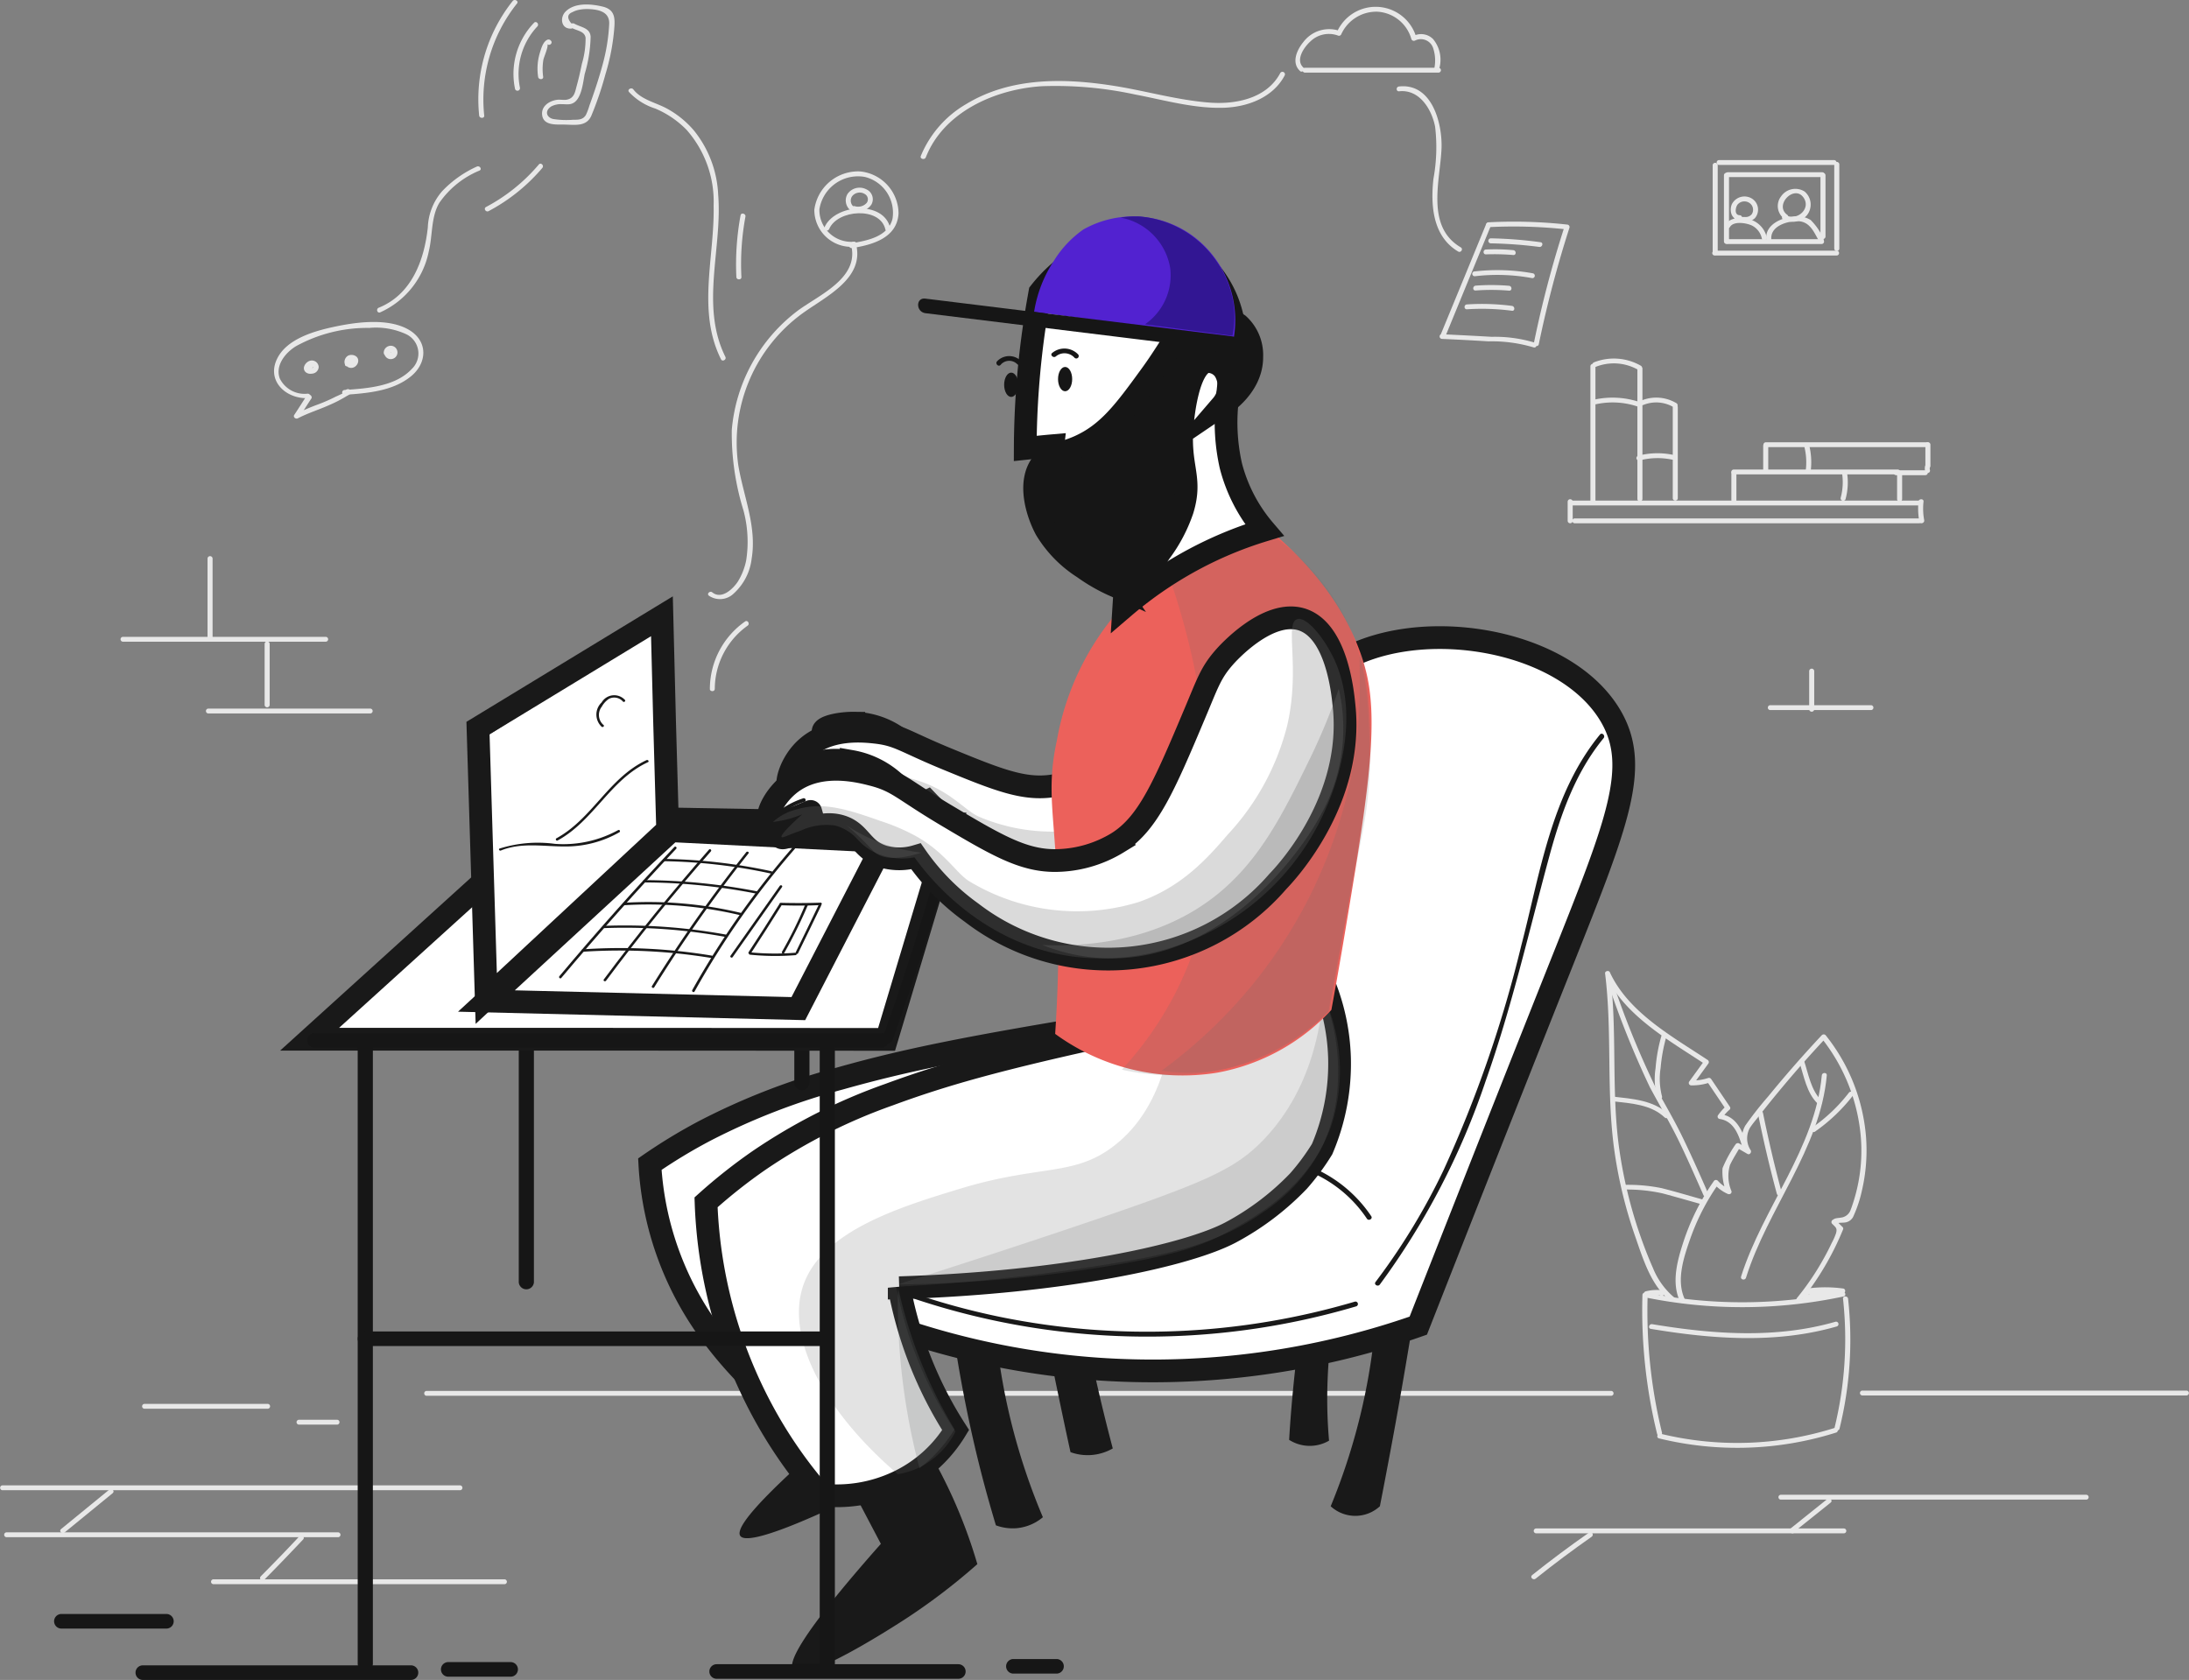 <svg xmlns="http://www.w3.org/2000/svg" width="192.526" height="147.776" viewBox="0 0 192.526 147.776">
  <rect x="0" y="0" width="192.526" height="147.776" fill="#808080" stroke="none"/>
  <g id="workingMan" transform="translate(-36.139 -16.669)">
    <path id="Path_7" data-name="Path 7" d="M73.648,139.45H177.854a.214.214,0,0,0,0-.427H73.648A.214.214,0,0,0,73.648,139.45Z" fill="#e8e8e8"/>
    <path id="Path_8" data-name="Path 8" d="M180.594,130.587a45.883,45.883,0,0,0,1.289,12.212c.059.271.489.157.429-.114a45,45,0,0,1-1.259-12.1C181.039,130.316,180.594,130.316,180.594,130.587Z" fill="#e8e8e8"/>
    <path id="Path_9" data-name="Path 9" d="M198.236,130.915a32.773,32.773,0,0,1-.741,11.328.223.223,0,0,0,.43.114,32.7,32.7,0,0,0,.755-11.442C198.65,130.644,198.206,130.644,198.236,130.915Z" fill="#e8e8e8"/>
    <path id="Path_10" data-name="Path 10" d="M182.06,143.2a28.893,28.893,0,0,0,15.568-.513c.267-.085.148-.5-.118-.413a28.455,28.455,0,0,1-15.331.513C181.9,142.728,181.779,143.141,182.06,143.2Z" fill="#e8e8e8"/>
    <path id="Path_11" data-name="Path 11" d="M180.8,130.787a42.743,42.743,0,0,0,17.479-.072c.281-.057.163-.47-.118-.413a42.346,42.346,0,0,1-17.242.071C180.638,130.316,180.52,130.73,180.8,130.787Z" fill="#e8e8e8"/>
    <path id="Path_12" data-name="Path 12" d="M184.312,130.943c-.77-1.667-.074-3.7.5-5.344a19.759,19.759,0,0,1,2.473-4.788l-.355.043a3.561,3.561,0,0,0,1.17.841c.178.071.37-.043.326-.242a3.4,3.4,0,0,1-.133-2.3c.252-.541.607-1.083.9-1.6a2.451,2.451,0,0,1-.311.072c.311.185.622.356.933.541.208.128.386-.114.311-.3a1.884,1.884,0,0,1-.088-1.967c.251-.4.577-.755.859-1.125.622-.8,1.274-1.6,1.925-2.38q1.868-2.244,3.866-4.375l-.355-.043a16.152,16.152,0,0,1,3.422,8.251,14.732,14.732,0,0,1-.149,4.346,15.111,15.111,0,0,1-.562,2.138c-.045.142-.1.285-.149.413a1.023,1.023,0,0,1-.859.656c-.3.057-.459.014-.711.2a.219.219,0,0,0-.044.342c.326.328.459.385.341.827a5.5,5.5,0,0,1-.386.869c-.266.57-.562,1.126-.873,1.667a23.319,23.319,0,0,1-2.178,3.164c-.178.213.133.513.311.3a25.171,25.171,0,0,0,3.748-6.341.2.2,0,0,0-.06-.214c-.192-.185-.385-.385-.592-.57-.015.114-.03.228-.044.342.34-.228.725-.071,1.081-.214a.943.943,0,0,0,.548-.556,11.138,11.138,0,0,0,.711-2.151,15.7,15.7,0,0,0,.37-4.774,16.388,16.388,0,0,0-3.525-8.906.237.237,0,0,0-.356-.043q-2.466,2.629-4.74,5.415a30.609,30.609,0,0,0-2,2.551,2.31,2.31,0,0,0,.089,2.408l.311-.3c-.311-.186-.623-.357-.934-.542a.24.24,0,0,0-.311.071,10.946,10.946,0,0,0-1.155,2.109,4.752,4.752,0,0,0,.341,2.109c.1-.085.222-.156.326-.242a3.02,3.02,0,0,1-1.082-.769.228.228,0,0,0-.355.042,20.394,20.394,0,0,0-2.681,5.373c-.534,1.653-1.052,3.534-.3,5.187A.231.231,0,0,0,184.312,130.943Z" fill="#e8e8e8"/>
    <path id="Path_13" data-name="Path 13" d="M196.369,111.264c-.592,6.455-5.184,11.628-7.1,17.7-.089.271.341.371.43.114,1.911-6.113,6.517-11.3,7.11-17.812C196.843,110.979,196.384,110.993,196.369,111.264Z" fill="#e8e8e8"/>
    <path id="Path_14" data-name="Path 14" d="M190.771,114.7c.474,2.352,1.022,4.674,1.644,6.983a.222.222,0,0,0,.429-.114c-.622-2.309-1.17-4.646-1.644-6.983C191.156,114.314,190.726,114.428,190.771,114.7Z" fill="#e8e8e8"/>
    <path id="Path_15" data-name="Path 15" d="M195.777,116.209A15.3,15.3,0,0,0,199.139,113c.178-.213-.207-.427-.385-.213a14.5,14.5,0,0,1-3.2,3.049C195.332,116.009,195.555,116.38,195.777,116.209Z" fill="#e8e8e8"/>
    <path id="Path_16" data-name="Path 16" d="M194.4,110.11c.4,1.225.637,2.721,1.615,3.648.207.2.518-.114.311-.3-.9-.869-1.141-2.337-1.511-3.462C194.74,109.739,194.31,109.853,194.4,110.11Z" fill="#e8e8e8"/>
    <path id="Path_17" data-name="Path 17" d="M183.423,130.829a6.616,6.616,0,0,1-1.911-2.636c-.518-1.169-.962-2.366-1.362-3.577a40.726,40.726,0,0,1-1.63-7.125c-.666-5.044-.133-10.146-.77-15.2-.133.043-.281.072-.415.114,1.659,3.591,5.54,5.743,8.769,7.881a2.342,2.342,0,0,1-.074-.3L184.7,111.82a.216.216,0,0,0,.193.327,4.876,4.876,0,0,0,1.629-.256c-.089-.029-.163-.071-.252-.1l1.644,2.437a1.5,1.5,0,0,0,.03-.257,5.459,5.459,0,0,0-.711.813.214.214,0,0,0,.133.313c1.215.171,1.645,1.283,1.956,2.28.089.257.518.157.429-.114-.37-1.126-.9-2.394-2.266-2.579.044.1.089.214.133.313a3.726,3.726,0,0,1,.637-.712.192.192,0,0,0,.03-.257l-1.644-2.436a.234.234,0,0,0-.252-.1,4.579,4.579,0,0,1-1.511.228c.059.114.133.214.192.328l1.334-1.839a.223.223,0,0,0-.074-.3c-3.17-2.1-6.977-4.189-8.607-7.723-.088-.186-.444-.1-.414.114.651,5.244.074,10.545.844,15.774a39.886,39.886,0,0,0,1.822,7.41c.681,1.953,1.392,4.332,3.125,5.658C183.334,131.3,183.645,131,183.423,130.829Z" fill="#e8e8e8"/>
    <path id="Path_18" data-name="Path 18" d="M177.424,102.714a80.159,80.159,0,0,0,3.822,9.59c.8,1.5,1.673,2.964,2.429,4.489.815,1.653,1.54,3.334,2.281,5,.1.256.489.028.385-.214-.7-1.6-1.407-3.192-2.163-4.76-.74-1.539-1.6-3.006-2.429-4.5a77.988,77.988,0,0,1-3.91-9.7C177.75,102.343,177.32,102.457,177.424,102.714Z" fill="#e8e8e8"/>
    <path id="Path_19" data-name="Path 19" d="M177.987,113.544c1.6.185,3.348.271,4.563,1.425.207.2.518-.114.311-.3-1.3-1.226-3.155-1.34-4.874-1.539C177.706,113.088,177.706,113.515,177.987,113.544Z" fill="#e8e8e8"/>
    <path id="Path_20" data-name="Path 20" d="M182.268,107.773a14.193,14.193,0,0,0-.518,2.85,6.362,6.362,0,0,0,.133,2.593c.089.257.518.143.429-.114a6.146,6.146,0,0,1-.118-2.494,14.433,14.433,0,0,1,.5-2.736C182.772,107.616,182.342,107.5,182.268,107.773Z" fill="#e8e8e8"/>
    <path id="Path_21" data-name="Path 21" d="M178.995,121.31a14.318,14.318,0,0,1,3.392.342c1.111.3,2.207.613,3.318.927a.215.215,0,1,0,.118-.414c-1.185-.327-2.355-.684-3.555-.983a14.756,14.756,0,0,0-3.273-.285C178.713,120.868,178.713,121.3,178.995,121.31Z" fill="#e8e8e8"/>
    <path id="Path_22" data-name="Path 22" d="M195.2,130.43a11.48,11.48,0,0,1,2.963,0c-.044-.1-.089-.214-.133-.313-.089.128-.978.142-1.156.156-.4.057-.814.114-1.214.2a2.065,2.065,0,0,0-.474.1c.029-.072.622-.057.711-.057.429,0,.859.042,1.288.071v-.428a3.417,3.417,0,0,0-1.066.129.21.21,0,0,0,.059.413,6.568,6.568,0,0,0,1.659-.257.215.215,0,1,0-.118-.413,6.219,6.219,0,0,1-1.541.242c.015.143.045.285.059.414a3.5,3.5,0,0,1,.948-.114.214.214,0,0,0,0-.428c-.651-.028-1.6-.256-2.192.1-.237.142-.578.513-.267.741.134.1.282.043.445.028.444-.085.874-.185,1.318-.256.519-.086,1.555.043,1.911-.428a.214.214,0,0,0-.133-.313,11.684,11.684,0,0,0-3.081-.014C194.918,130.031,194.918,130.459,195.2,130.43Z" fill="#e8e8e8"/>
    <path id="Path_23" data-name="Path 23" d="M180.994,130.7a3.158,3.158,0,0,1,.622-.114,2.088,2.088,0,0,1,.3,0,1.687,1.687,0,0,1,.267,0c-.015-.071-.044-.143-.059-.214a.052.052,0,0,1-.015.029c.089-.043.178-.1.267-.143h-.03l.148.143c0-.015,0-.029-.015-.029a.222.222,0,0,0-.429.114c0,.014,0,.029.014.029a.209.209,0,0,0,.149.142h.029a.22.22,0,0,0,.267-.142.048.048,0,0,1,.015-.029.2.2,0,0,0-.06-.214c-.163-.156-.518-.128-.725-.128a3.72,3.72,0,0,0-.889.128A.228.228,0,0,0,180.994,130.7Z" fill="#e8e8e8"/>
    <path id="Path_24" data-name="Path 24" d="M181.335,133.565c5.406.9,11.02,1.325,16.353-.214a.215.215,0,0,0-.119-.413c-5.243,1.511-10.783,1.1-16.116.214C181.172,133.109,181.053,133.522,181.335,133.565Z" fill="#e8e8e8"/>
    <path id="Path_25" data-name="Path 25" d="M199.954,139.422h28.5a.214.214,0,0,0,0-.427h-28.5A.214.214,0,1,0,199.954,139.422Z" fill="#e8e8e8"/>
    <path id="Path_26" data-name="Path 26" d="M192.77,148.585h26.855a.214.214,0,0,0,0-.428H192.77A.214.214,0,0,0,192.77,148.585Z" fill="#e8e8e8"/>
    <path id="Path_27" data-name="Path 27" d="M196.843,148.542c-1.066.855-2.133,1.7-3.184,2.551-.222.171.089.47.311.3,1.066-.855,2.133-1.7,3.184-2.551C197.377,148.67,197.051,148.357,196.843,148.542Z" fill="#e8e8e8"/>
    <path id="Path_28" data-name="Path 28" d="M193.792,151.549a.214.214,0,0,0,0-.428A.214.214,0,0,0,193.792,151.549Z" fill="#e8e8e8"/>
    <path id="Path_29" data-name="Path 29" d="M198.31,151.121H171.247a.214.214,0,0,0,0,.428H198.31A.214.214,0,0,0,198.31,151.121Z" fill="#e8e8e8"/>
    <path id="Path_30" data-name="Path 30" d="M171.2,155.539c1.6-1.283,3.244-2.508,4.933-3.691.222-.157.015-.527-.222-.371q-2.578,1.8-5.022,3.748C170.67,155.411,170.981,155.71,171.2,155.539Z" fill="#e8e8e8"/>
    <path id="Path_31" data-name="Path 31" d="M36.35,147.758H76.61a.214.214,0,0,0,0-.427H36.35A.214.214,0,0,0,36.35,147.758Z" fill="#e8e8e8"/>
    <path id="Path_32" data-name="Path 32" d="M41.816,151.477c1.407-1.154,2.829-2.308,4.236-3.462.222-.186-.1-.485-.311-.3-1.407,1.155-2.829,2.309-4.236,3.463C41.283,151.349,41.608,151.663,41.816,151.477Z" fill="#e8e8e8"/>
    <path id="Path_33" data-name="Path 33" d="M36.72,151.891H65.871a.214.214,0,0,0,0-.428H36.72A.214.214,0,0,0,36.72,151.891Z" fill="#e8e8e8"/>
    <path id="Path_34" data-name="Path 34" d="M62.479,151.8c-1.111,1.2-2.251,2.366-3.407,3.534a.216.216,0,0,0,.311.3c1.155-1.169,2.281-2.337,3.407-3.534C63,151.9,62.672,151.606,62.479,151.8Z" fill="#e8e8e8"/>
    <path id="Path_35" data-name="Path 35" d="M54.9,156.023H80.521a.214.214,0,0,0,0-.427H54.9A.214.214,0,0,0,54.9,156.023Z" fill="#e8e8e8"/>
    <path id="Path_36" data-name="Path 36" d="M48.837,140.59H59.694a.214.214,0,0,0,0-.427H48.837A.214.214,0,0,0,48.837,140.59Z" fill="#e8e8e8"/>
    <path id="Path_37" data-name="Path 37" d="M62.435,141.987h3.348a.214.214,0,0,0,0-.428H62.435A.214.214,0,1,0,62.435,141.987Z" fill="#e8e8e8"/>
    <path id="Path_38" data-name="Path 38" d="M54.392,65.792v6.982a.223.223,0,0,0,.444,0V65.792A.223.223,0,0,0,54.392,65.792Z" fill="#e8e8e8"/>
    <path id="Path_39" data-name="Path 39" d="M46.941,73.117H64.8a.214.214,0,0,0,0-.427H46.941A.214.214,0,0,0,46.941,73.117Z" fill="#e8e8e8"/>
    <path id="Path_40" data-name="Path 40" d="M59.413,73.316v5.372a.223.223,0,0,0,.444,0V73.316A.222.222,0,0,0,59.413,73.316Z" fill="#e8e8e8"/>
    <path id="Path_41" data-name="Path 41" d="M54.48,79.429H68.715a.214.214,0,0,0,0-.427H54.48A.214.214,0,1,0,54.48,79.429Z" fill="#e8e8e8"/>
    <path id="Path_42" data-name="Path 42" d="M174.017,60.791v1.7a.223.223,0,0,0,.445,0v-1.7A.223.223,0,0,0,174.017,60.791Z" fill="#e8e8e8"/>
    <path id="Path_43" data-name="Path 43" d="M174.373,61.132h30.573a.214.214,0,0,0,0-.427H174.373A.214.214,0,0,0,174.373,61.132Z" fill="#e8e8e8"/>
    <path id="Path_44" data-name="Path 44" d="M174.64,62.7h30.291a.214.214,0,0,0,0-.428H174.64A.214.214,0,0,0,174.64,62.7Z" fill="#e8e8e8"/>
    <path id="Path_45" data-name="Path 45" d="M204.872,60.791a6.33,6.33,0,0,0,.074,1.753c.044.271.474.157.43-.114a5.533,5.533,0,0,1-.06-1.639C205.346,60.52,204.9,60.52,204.872,60.791Z" fill="#e8e8e8"/>
    <path id="Path_46" data-name="Path 46" d="M176.461,60.8V48.877a.223.223,0,0,0-.444,0V60.8A.222.222,0,0,0,176.461,60.8Z" fill="#e8e8e8"/>
    <path id="Path_47" data-name="Path 47" d="M176.461,48.949a4.313,4.313,0,0,1,3.763.257.216.216,0,1,0,.222-.37,4.772,4.772,0,0,0-4.1-.3C176.076,48.635,176.2,49.048,176.461,48.949Z" fill="#e8e8e8"/>
    <path id="Path_48" data-name="Path 48" d="M180.15,49.105V60.577a.223.223,0,0,0,.444,0V49.105A.223.223,0,0,0,180.15,49.105Z" fill="#e8e8e8"/>
    <path id="Path_49" data-name="Path 49" d="M180.653,52.3a3,3,0,0,1,2.7.2.216.216,0,1,0,.222-.37,3.454,3.454,0,0,0-3.036-.242C180.268,51.984,180.387,52.4,180.653,52.3Z" fill="#e8e8e8"/>
    <path id="Path_50" data-name="Path 50" d="M183.26,52.483v8.023a.223.223,0,0,0,.444,0V52.483A.223.223,0,0,0,183.26,52.483Z" fill="#e8e8e8"/>
    <path id="Path_51" data-name="Path 51" d="M176.52,52.226a6.876,6.876,0,0,1,3.718.228.215.215,0,0,0,.119-.413,7.461,7.461,0,0,0-3.955-.228C176.135,51.87,176.254,52.283,176.52,52.226Z" fill="#e8e8e8"/>
    <path id="Path_52" data-name="Path 52" d="M180.342,57.171A6.252,6.252,0,0,1,183.2,57.1c.282.057.4-.356.119-.413a6.691,6.691,0,0,0-3.1.071A.215.215,0,0,0,180.342,57.171Z" fill="#e8e8e8"/>
    <path id="Path_53" data-name="Path 53" d="M188.859,60.662V58.268a.223.223,0,0,0-.444,0v2.394A.223.223,0,0,0,188.859,60.662Z" fill="#e8e8e8"/>
    <path id="Path_54" data-name="Path 54" d="M188.637,58.4h14.428a.214.214,0,0,0,0-.427H188.637A.214.214,0,1,0,188.637,58.4Z" fill="#e8e8e8"/>
    <path id="Path_55" data-name="Path 55" d="M203.213,58.625a.214.214,0,0,0,0-.428A.214.214,0,1,0,203.213,58.625Z" fill="#e8e8e8"/>
    <path id="Path_56" data-name="Path 56" d="M202.991,58.411v2.18a.223.223,0,0,0,.444,0v-2.18A.223.223,0,0,0,202.991,58.411Z" fill="#e8e8e8"/>
    <path id="Path_57" data-name="Path 57" d="M191.659,58.111V55.86a.223.223,0,0,0-.444,0v2.251A.223.223,0,0,0,191.659,58.111Z" fill="#e8e8e8"/>
    <path id="Path_58" data-name="Path 58" d="M191.437,56h14.19a.214.214,0,0,0,0-.427h-14.19A.214.214,0,0,0,191.437,56Z" fill="#e8e8e8"/>
    <path id="Path_59" data-name="Path 59" d="M205.479,55.789V57.67a.223.223,0,0,0,.444,0V55.789A.222.222,0,0,0,205.479,55.789Z" fill="#e8e8e8"/>
    <path id="Path_60" data-name="Path 60" d="M202.9,58.468h2.577a.214.214,0,0,0,0-.428H202.9A.214.214,0,1,0,202.9,58.468Z" fill="#e8e8e8"/>
    <path id="Path_61" data-name="Path 61" d="M205.45,57.684a.889.889,0,0,0,.014.442.209.209,0,0,0,.267.142.2.2,0,0,0,.148-.257.552.552,0,0,1-.015-.214c.015-.114-.029-.242-.148-.257C205.613,57.513,205.464,57.57,205.45,57.684Z" fill="#e8e8e8"/>
    <path id="Path_62" data-name="Path 62" d="M194.814,55.889a5.619,5.619,0,0,1,.134,2.223c-.03.271.414.271.444,0a6.224,6.224,0,0,0-.148-2.337C195.17,55.518,194.74,55.632,194.814,55.889Z" fill="#e8e8e8"/>
    <path id="Path_63" data-name="Path 63" d="M198.162,58.368a5.257,5.257,0,0,1-.134,2.095.223.223,0,0,0,.43.114,5.591,5.591,0,0,0,.133-2.323C198.562,57.983,198.132,58.1,198.162,58.368Z" fill="#e8e8e8"/>
    <path id="Path_64" data-name="Path 64" d="M195.259,75.71v3.363a.223.223,0,0,0,.444,0V75.71A.222.222,0,0,0,195.259,75.71Z" fill="#e8e8e8"/>
    <path id="Path_65" data-name="Path 65" d="M191.822,79.13h8.887a.214.214,0,0,0,0-.427h-8.887A.214.214,0,0,0,191.822,79.13Z" fill="#e8e8e8"/>
    <path id="Path_66" data-name="Path 66" d="M186.771,31.193V38.9a.223.223,0,0,0,.444,0V31.193A.223.223,0,0,0,186.771,31.193Z" fill="#e8e8e8"/>
    <path id="Path_67" data-name="Path 67" d="M187.334,31.179h10.117a.214.214,0,0,0,0-.428H187.334A.214.214,0,0,0,187.334,31.179Z" fill="#e8e8e8"/>
    <path id="Path_68" data-name="Path 68" d="M197.465,31.121v7.424a.223.223,0,0,0,.445,0V31.121A.223.223,0,0,0,197.465,31.121Z" fill="#e8e8e8"/>
    <path id="Path_69" data-name="Path 69" d="M186.934,39.145h10.754a.214.214,0,0,0,0-.427H186.934A.214.214,0,0,0,186.934,39.145Z" fill="#e8e8e8"/>
    <path id="Path_70" data-name="Path 70" d="M187.763,32.077v5.843a.223.223,0,0,0,.445,0V32.077A.223.223,0,0,0,187.763,32.077Z" fill="#e8e8e8"/>
    <path id="Path_71" data-name="Path 71" d="M188.089,32.248h8.325a.214.214,0,0,0,0-.427h-8.325A.214.214,0,0,0,188.089,32.248Z" fill="#e8e8e8"/>
    <path id="Path_72" data-name="Path 72" d="M196.251,32.077v5.415a.223.223,0,0,0,.444,0V32.077A.223.223,0,0,0,196.251,32.077Z" fill="#e8e8e8"/>
    <path id="Path_73" data-name="Path 73" d="M188.089,38.133h8.28a.214.214,0,0,0,0-.427h-8.28A.214.214,0,0,0,188.089,38.133Z" fill="#e8e8e8"/>
    <path id="Path_74" data-name="Path 74" d="M193.333,35.568c-1.17-.855.578-2.636,1.392-1.568.756.969-.474,2.138-1.525,1.6-.252-.128-.474.242-.222.37a1.678,1.678,0,0,0,2.073-.356,1.5,1.5,0,0,0-.192-2.095,1.521,1.521,0,0,0-2.074.428,1.385,1.385,0,0,0,.326,1.995C193.348,36.1,193.555,35.725,193.333,35.568Z" fill="#e8e8e8"/>
    <path id="Path_75" data-name="Path 75" d="M191.926,37.677c-.06-1.126,1.377-1.553,2.281-1.553,1.111,0,1.466.955,1.925,1.767a.221.221,0,0,0,.385-.214,5.35,5.35,0,0,0-1.125-1.653,2.24,2.24,0,0,0-1.63-.285c-1.036.114-2.355.727-2.281,1.938C191.5,37.948,191.94,37.948,191.926,37.677Z" fill="#e8e8e8"/>
    <path id="Path_76" data-name="Path 76" d="M188.282,36.651c.326-.584,1.526-.356,1.97-.128a1.656,1.656,0,0,1,.844,1.126c.059.271.489.157.43-.114a2.15,2.15,0,0,0-1.481-1.568c-.652-.2-1.763-.214-2.133.456A.217.217,0,0,0,188.282,36.651Z" fill="#e8e8e8"/>
    <path id="Path_77" data-name="Path 77" d="M189.141,35.6c-.489-.014-.37-.713-.163-.955a.787.787,0,0,1,1.111-.057.716.716,0,0,1,.118.926.693.693,0,0,1-.607.242c-.089,0-.459.014-.518-.057-.163-.228-.548-.014-.385.214.177.257.548.271.844.271a1.212,1.212,0,0,0,.948-.328,1.149,1.149,0,0,0-.252-1.71,1.246,1.246,0,0,0-1.763.456c-.266.556-.074,1.4.667,1.411C189.437,36.038,189.437,35.611,189.141,35.6Z" fill="#e8e8e8"/>
    <path id="Path_78" data-name="Path 78" d="M98.488,69.07a1.734,1.734,0,0,0,2.207-.214,4.906,4.906,0,0,0,1.556-3.064c.459-2.793-.711-5.443-1.17-8.151A14.047,14.047,0,0,1,106.768,44.2c2.059-1.482,5.451-3.064,4.652-6.1a.223.223,0,0,0-.43.114c.755,2.893-2.74,4.361-4.651,5.757A14.708,14.708,0,0,0,100.5,54.492a22.851,22.851,0,0,0,1.022,7.054,10.647,10.647,0,0,1,.252,4.375,5.619,5.619,0,0,1-.741,1.91c-.415.627-1.407,1.6-2.237.955C98.592,68.6,98.266,68.9,98.488,69.07Z" fill="#e8e8e8"/>
    <path id="Path_79" data-name="Path 79" d="M111.257,37.933a2.81,2.81,0,0,1-3.052-2.836,3.436,3.436,0,0,1,4-2.864,3.247,3.247,0,0,1,2.429,3.691c-.4,1.582-2.252,1.924-3.674,2.152-.281.043-.162.456.119.413,1.837-.285,3.97-.912,4.088-3.049a3.741,3.741,0,0,0-3.377-3.691,3.887,3.887,0,0,0-4.029,3.363,3.253,3.253,0,0,0,3.5,3.263C111.538,38.347,111.538,37.919,111.257,37.933Z" fill="#e8e8e8"/>
    <path id="Path_80" data-name="Path 80" d="M109.064,36.822c.711-1.724,4.5-2.009,4.948.043.059.271.488.157.429-.114-.548-2.508-4.947-2.138-5.806-.043C108.531,36.964,108.961,37.064,109.064,36.822Z" fill="#e8e8e8"/>
    <path id="Path_81" data-name="Path 81" d="M111.286,34.9a.689.689,0,0,1-.222-.94.843.843,0,0,1,1.126-.228.534.534,0,0,1,.178.784,1.011,1.011,0,0,1-1.067.285c-.281-.057-.4.356-.118.413a1.424,1.424,0,0,0,1.6-.556.953.953,0,0,0-.459-1.339,1.287,1.287,0,0,0-1.644.413,1.115,1.115,0,0,0,.385,1.525C111.3,35.44,111.523,35.069,111.286,34.9Z" fill="#e8e8e8"/>
    <path id="Path_82" data-name="Path 82" d="M117.567,30.509c1.555-3.962,6.028-5.985,10.191-6.256a33.08,33.08,0,0,1,8.206.727c2.548.484,5.2,1.254,7.806,1.168,2.148-.071,4.355-.926,5.362-2.85a.221.221,0,0,0-.385-.214c-1.17,2.223-3.866,2.793-6.251,2.608-2.785-.214-5.525-1.012-8.265-1.454-4.444-.712-9.184-.812-13.139,1.6a9.451,9.451,0,0,0-3.97,4.56C117.033,30.652,117.463,30.766,117.567,30.509Z" fill="#e8e8e8"/>
    <path id="Path_83" data-name="Path 83" d="M150.924,23.056h11.747a.214.214,0,0,0,0-.427H150.924A.214.214,0,1,0,150.924,23.056Z" fill="#e8e8e8"/>
    <path id="Path_84" data-name="Path 84" d="M150.762,22.6c-.7-.656.059-1.767.607-2.266a2.332,2.332,0,0,1,2.474-.527.221.221,0,0,0,.251-.1,3.392,3.392,0,0,1,3.17-2.009,3.3,3.3,0,0,1,3.007,2.408.229.229,0,0,0,.326.128,1.136,1.136,0,0,1,1.585.656,3.438,3.438,0,0,1,.118,1.739c-.029.271.415.271.445,0a2.855,2.855,0,0,0-.563-2.522,1.488,1.488,0,0,0-1.792-.242c.1.043.222.085.326.128a3.721,3.721,0,0,0-6.992-.5c.089-.028.163-.071.252-.1a2.831,2.831,0,0,0-3.2.969c-.577.7-1.081,1.824-.3,2.551C150.658,23.1,150.969,22.8,150.762,22.6Z" fill="#e8e8e8"/>
    <path id="Path_85" data-name="Path 85" d="M159.19,24.7c1.822-.2,2.889,1.639,3.17,3.121a15.305,15.305,0,0,1-.148,4.574c-.252,2.294-.089,5.059,2.177,6.4.237.143.474-.228.222-.37-3.095-1.824-1.807-5.885-1.688-8.678.089-2.123-.785-5.785-3.733-5.472C158.909,24.3,158.909,24.724,159.19,24.7Z" fill="#e8e8e8"/>
    <path id="Path_86" data-name="Path 86" d="M166.848,36.38c-1.333,3.235-2.652,6.47-3.985,9.69-.1.256.326.37.43.114,1.333-3.235,2.651-6.47,3.984-9.69C167.381,36.238,166.951,36.138,166.848,36.38Z" fill="#e8e8e8"/>
    <path id="Path_87" data-name="Path 87" d="M167.055,36.651a42.944,42.944,0,0,1,6.9.2,3.25,3.25,0,0,1-.207-.271,95.268,95.268,0,0,0-2.7,10.26c-.059.271.37.385.429.114a98.908,98.908,0,0,1,2.7-10.26.218.218,0,0,0-.207-.271,42.945,42.945,0,0,0-6.9-.2C166.774,36.238,166.774,36.665,167.055,36.651Z" fill="#e8e8e8"/>
    <path id="Path_88" data-name="Path 88" d="M162.967,46.483c1.363.057,2.711.128,4.073.214a12.823,12.823,0,0,1,3.97.527c.267.1.385-.313.119-.413a12.115,12.115,0,0,0-3.792-.513c-1.452-.085-2.9-.157-4.37-.228C162.685,46.042,162.685,46.469,162.967,46.483Z" fill="#e8e8e8"/>
    <path id="Path_89" data-name="Path 89" d="M167.262,38.076a38.549,38.549,0,0,1,4.252.313c.281.043.4-.37.118-.413a37.327,37.327,0,0,0-4.37-.342A.221.221,0,1,0,167.262,38.076Z" fill="#e8e8e8"/>
    <path id="Path_90" data-name="Path 90" d="M166.833,39.045a19.293,19.293,0,0,1,2.4.057c.281.028.281-.4,0-.428a16.893,16.893,0,0,0-2.4-.057C166.551,38.632,166.551,39.059,166.833,39.045Z" fill="#e8e8e8"/>
    <path id="Path_91" data-name="Path 91" d="M165.855,40.969a16.742,16.742,0,0,1,4.992.157.215.215,0,1,0,.119-.413,17.548,17.548,0,0,0-5.111-.171A.214.214,0,1,0,165.855,40.969Z" fill="#e8e8e8"/>
    <path id="Path_92" data-name="Path 92" d="M165.93,42.223a18.306,18.306,0,0,1,2.932.014c.282.028.282-.4,0-.428a18.305,18.305,0,0,0-2.932-.014C165.648,41.824,165.633,42.251,165.93,42.223Z" fill="#e8e8e8"/>
    <path id="Path_93" data-name="Path 93" d="M165.159,43.876a20.369,20.369,0,0,1,3.955.128c.282.043.282-.385,0-.428a20.405,20.405,0,0,0-3.955-.128C164.878,43.463,164.878,43.89,165.159,43.876Z" fill="#e8e8e8"/>
    <path id="Path_94" data-name="Path 94" d="M91.452,24.752a5.39,5.39,0,0,0,2.326,1.468A8.428,8.428,0,0,1,96.533,28.1a9.551,9.551,0,0,1,2.37,6.655c.1,4.517-1.481,9.248.652,13.523.118.242.5.028.385-.214-2.237-4.5-.252-9.548-.637-14.279a9.651,9.651,0,0,0-2.148-5.657,8.473,8.473,0,0,0-2.34-1.9c-.992-.542-2.281-.784-2.977-1.7C91.674,24.325,91.289,24.538,91.452,24.752Z" fill="#e8e8e8"/>
    <path id="Path_95" data-name="Path 95" d="M86.386,18.724q-.578-.705.089-.983a2.183,2.183,0,0,1,.607-.214,3.685,3.685,0,0,1,.889-.057c.889.043,1.792.271,1.748,1.311a16.651,16.651,0,0,1-.592,3.619c-.326,1.211-.726,2.394-1.155,3.577a5.185,5.185,0,0,1-.3.8c-.267.442-.681.427-1.126.427a7.4,7.4,0,0,1-1.778-.071c-.592-.157-.726-.727-.148-1.1a1.805,1.805,0,0,1,.948-.2c.4,0,.755.086,1.1-.171.652-.484.755-1.8.9-2.494a12.5,12.5,0,0,0,.518-3.278c-.059-.784-.859-.812-1.437-1.14a.216.216,0,1,0-.222.371c.459.257,1.126.285,1.215.869a7.671,7.671,0,0,1-.326,2.294c-.133.656-.281,1.311-.459,1.952-.133.484-.193,1.069-.859,1.2-.267.057-.592-.028-.874.014-.711.1-1.407.584-1.3,1.354.133.969,1.333.8,2.074.826.918.029,1.837.157,2.252-.784a29.718,29.718,0,0,0,1.244-3.662,19.036,19.036,0,0,0,.756-3.847c.089-1.012.133-1.824-1.037-2.095-1.022-.242-2.429-.356-3.229.442-.533.527-.4,1.567.518,1.5C86.668,19.123,86.668,18.7,86.386,18.724Z" fill="#e8e8e8"/>
    <path id="Path_96" data-name="Path 96" d="M84.594,20.249l-.045-.043a.255.255,0,0,0-.222-.057c-.43.142-.592.812-.711,1.183a4.766,4.766,0,0,0-.148,2.095c.03.271.474.271.444,0a4.969,4.969,0,0,1,.015-1.482c.044-.257.5-1.254.341-1.4C84.475,20.748,84.786,20.449,84.594,20.249Z" fill="#e8e8e8"/>
    <path id="Path_97" data-name="Path 97" d="M83.1,18.682A6.481,6.481,0,0,0,81.439,24.5a.223.223,0,0,0,.43-.114,6.1,6.1,0,0,1,1.54-5.4C83.587,18.767,83.276,18.468,83.1,18.682Z" fill="#e8e8e8"/>
    <path id="Path_98" data-name="Path 98" d="M81.231,16.758a13.876,13.876,0,0,0-2.948,10.075c.03.271.474.271.444,0a13.55,13.55,0,0,1,2.888-9.861C81.78,16.758,81.394,16.544,81.231,16.758Z" fill="#e8e8e8"/>
    <path id="Path_99" data-name="Path 99" d="M78.077,31.322a9.709,9.709,0,0,0-3.051,2.166,5.141,5.141,0,0,0-1.259,3.178c-.3,2.807-1.377,5.885-4.31,7.068-.267.1-.148.513.118.413a7.491,7.491,0,0,0,4.281-5.387c.341-1.382.178-3.021.933-4.261A8.008,8.008,0,0,1,78.3,31.678C78.565,31.578,78.343,31.208,78.077,31.322Z" fill="#e8e8e8"/>
    <path id="Path_100" data-name="Path 100" d="M63.19,51.3a2.426,2.426,0,0,1-2.444-1.339c-.415-1.14.474-2.252,1.422-2.836a13,13,0,0,1,6.443-1.61,6.343,6.343,0,0,1,3.259.556,1.877,1.877,0,0,1,.474,3.064c-1.437,1.539-3.91,1.7-5.9,1.838-.281.014-.281.442,0,.427,1.985-.142,4.207-.313,5.807-1.6,1.466-1.168,1.57-3.106-.148-4.118-1.778-1.04-4.488-.7-6.414-.3-1.852.385-4.384,1.083-5.214,2.921-.859,1.881.785,3.449,2.74,3.392C63.486,51.713,63.486,51.286,63.19,51.3Z" fill="#e8e8e8"/>
    <path id="Path_101" data-name="Path 101" d="M63.116,51.471c-.37.57-.726,1.14-1.1,1.7-.118.185.119.385.311.3.9-.47,1.881-.769,2.8-1.183a11.8,11.8,0,0,0,1.466-.755c.163-.1.355-.157.4-.356a.2.2,0,0,0-.148-.257A.056.056,0,0,1,66.8,50.9c-.1-.014-.252.028-.267.142v.028c-.059.271.37.385.43.114v-.028c-.089.043-.178.1-.267.142a.056.056,0,0,1,.044.014c-.044-.086-.1-.171-.148-.257-.045.142-.874.47-1.052.57a14.739,14.739,0,0,1-1.378.6,19.614,19.614,0,0,0-2.029.869l.311.3c.37-.57.726-1.14,1.1-1.7A.248.248,0,0,0,63.116,51.471Z" fill="#e8e8e8"/>
    <path id="Path_102" data-name="Path 102" d="M63.6,49.006c-.015-.028-.015-.085.03-.085.118,0-.015.142-.03.157-.074.043-.326.1-.311-.043.015-.171.355-.356.415-.1a.157.157,0,0,1-.118.171.09.09,0,0,1-.1-.014c-.015-.014-.045-.029-.015-.029.281.014.281-.413,0-.427a.433.433,0,0,0-.444.542.55.55,0,0,0,.667.342.613.613,0,0,0,.474-.57.6.6,0,0,0-.474-.556c-.548-.128-1.126.641-.652,1.026.385.313,1.155.028,1.111-.5a.512.512,0,0,0-.652-.413.5.5,0,0,0-.267.712C63.353,49.462,63.738,49.248,63.6,49.006Z" fill="#e8e8e8"/>
    <path id="Path_103" data-name="Path 103" d="M66.878,48.621c-.015-.085-.059-.2.03-.271a.256.256,0,0,1,.178-.043c.148.028.118.185.015.257a.107.107,0,0,1-.163-.014c-.044-.057-.03-.071.015-.1s-.059,0,.015-.014c.178-.028-.118.171-.074.028-.089.271.341.371.43.114a.393.393,0,0,0-.444-.47.371.371,0,0,0-.193.627.4.4,0,0,0,.637-.071.413.413,0,0,0-.222-.613.487.487,0,0,0-.622.328.545.545,0,0,0,.43.641c.533.114.978-.584.592-.969a.7.7,0,0,0-.741-.1.64.64,0,0,0-.282.784C66.493,49.006,66.923,48.892,66.878,48.621Z" fill="#e8e8e8"/>
    <path id="Path_104" data-name="Path 104" d="M70.167,47.666c.059,0,.118.014.192.014v-.014c.015-.014.015-.043.03-.057a.216.216,0,0,1,.089-.071.144.144,0,0,1,.193.043c.059.114-.044.328-.193.242-.089-.057-.1-.2.03-.171a.078.078,0,0,1,.059.028h0c0-.028,0,.014-.015.014-.044.028-.059.057-.1.028a.239.239,0,0,0-.311.071.235.235,0,0,0,.074.3c.43.3,1.007-.3.667-.7a.546.546,0,0,0-.948.342.585.585,0,0,0,.444.513A.6.6,0,0,0,71,47.994a.587.587,0,0,0-.667-.883.614.614,0,0,0-.444.6.349.349,0,0,0,.637.157C70.67,47.638,70.3,47.424,70.167,47.666Z" fill="#e8e8e8"/>
    <path id="Path_105" data-name="Path 105" d="M79.114,35.24a16.057,16.057,0,0,0,4.725-3.8c.178-.214-.133-.513-.311-.3a15.689,15.689,0,0,1-4.636,3.734C78.64,35,78.862,35.368,79.114,35.24Z" fill="#e8e8e8"/>
    <path id="Path_106" data-name="Path 106" d="M101.273,35.611a23.809,23.809,0,0,0-.37,5.429c.014.271.459.271.444,0a22.873,22.873,0,0,1,.355-5.315C101.747,35.454,101.317,35.34,101.273,35.611Z" fill="#e8e8e8"/>
    <path id="Path_107" data-name="Path 107" d="M99.006,77.263a6.859,6.859,0,0,1,2.889-5.557c.222-.157,0-.527-.222-.37a7.261,7.261,0,0,0-3.1,5.928C98.562,77.534,99.006,77.534,99.006,77.263Z" fill="#e8e8e8"/>
    <path id="Path_108" data-name="Path 108" d="M123.818,134.8a55.094,55.094,0,0,0,1.2,6.74,56.062,56.062,0,0,0,2.844,8.593,4.143,4.143,0,0,1-2.37.969,4.244,4.244,0,0,1-1.763-.256c-.533-1.782-1.052-3.634-1.526-5.558-.977-3.961-1.688-7.738-2.207-11.257Q121.93,134.42,123.818,134.8Z" fill="#191919"/>
    <path id="Path_109" data-name="Path 109" d="M157.072,133.466a53.62,53.62,0,0,1-1.067,6.74,55.085,55.085,0,0,1-2.829,8.963,3.194,3.194,0,0,0,4.326,0c.34-1.724.666-3.463.992-5.2.711-3.805,1.348-7.553,1.955-11.258C159.323,132.953,158.2,133.209,157.072,133.466Z" fill="#191919"/>
    <path id="Path_110" data-name="Path 110" d="M130.587,127.78q.511,3.27,1.2,6.74c.666,3.349,1.422,6.541,2.222,9.562a4.428,4.428,0,0,1-3.718.327c-.445-2.023-.874-4.075-1.3-6.127-.785-3.8-1.511-7.553-2.207-11.258C128.054,127.267,129.313,127.523,130.587,127.78Z" fill="#191919"/>
    <path id="Path_111" data-name="Path 111" d="M151.488,127.352c-.4,2.152-.756,4.4-1.067,6.741q-.644,4.83-.9,9.234a3.37,3.37,0,0,0,3.51.071,42.033,42.033,0,0,1-.118-5.543,43.9,43.9,0,0,1,1.955-11.258C153.739,126.839,152.613,127.1,151.488,127.352Z" fill="#191919"/>
    <path id="Path_112" data-name="Path 112" d="M177.809,79.672c2.593,4.446.593,9.362-4.266,21.574-2.34,5.871-6.621,16.659-12.664,32.034a70.454,70.454,0,0,1-27.937,3.834,69.257,69.257,0,0,1-17.478-3.449c-.667-1.154-2.978-5.472-1.245-9.661.963-2.323,2.9-3.99,7.022-5.957a55.644,55.644,0,0,1,21.611-5.158c-4.073-19.509,2.9-35.5,13.761-39.188C163.738,71.293,174.24,73.559,177.809,79.672Z" fill="#fff" stroke="#191919" stroke-miterlimit="10" stroke-width="2"/>
    <path id="Path_113" data-name="Path 113" d="M176.861,81.282c-4.295,5.23-5.273,12.255-6.917,18.539a108.978,108.978,0,0,1-6.829,19.751,57,57,0,0,1-6,9.875c-.163.228.222.442.385.214a65.218,65.218,0,0,0,9.3-17.884c2.281-6.441,3.792-13.081,5.569-19.651,1.007-3.733,2.3-7.467,4.814-10.531C177.35,81.368,177.039,81.068,176.861,81.282Z" fill="#191919"/>
    <path id="Path_114" data-name="Path 114" d="M115.553,130.573a64.716,64.716,0,0,0,39.86,1.012.215.215,0,1,0-.118-.414,64.589,64.589,0,0,1-31.2,1.34,63.471,63.471,0,0,1-8.428-2.351C115.4,130.06,115.286,130.473,115.553,130.573Z" fill="#191919"/>
    <path id="Path_115" data-name="Path 115" d="M150.332,119.372a11.281,11.281,0,0,1,6.029,4.5c.148.228.533.014.385-.214a11.813,11.813,0,0,0-6.295-4.7A.215.215,0,1,0,150.332,119.372Z" fill="#191919"/>
    <path id="Path_116" data-name="Path 116" d="M105.776,137.826c1.185,1.71,2.37,3.434,3.54,5.144-7.584,6.555-8.562,8.422-8,8.878,1.126.9,9.2-3.092,10.028-3.505a56.2,56.2,0,0,0,6.785-3.948,30.351,30.351,0,0,0-2.222-4.617,34.47,34.47,0,0,0-4.059-5.514C109.82,135.432,107.79,136.629,105.776,137.826Z" fill="#191919"/>
    <path id="Path_117" data-name="Path 117" d="M150.1,104.239a11.958,11.958,0,0,1,1.185,4.6,12.232,12.232,0,0,1-1.585,6.5,16.517,16.517,0,0,1-2.163,2.223,25.121,25.121,0,0,1-6.176,3.576c-3.866,1.6-15.109,3.52-30.381,3.891a23.871,23.871,0,0,0,2.666,6.469,26.974,26.974,0,0,0,2.489,3.506,11.7,11.7,0,0,1-5.347,3.662,17.14,17.14,0,0,1-6.992.883,35.15,35.15,0,0,1-4.77-5.1,27.6,27.6,0,0,1-5.732-15.376,47.419,47.419,0,0,1,4.873-2.95,59.192,59.192,0,0,1,11.865-4.588c5.762-1.625,11.272-2.75,23.952-4.817C137.949,106.077,143.444,105.194,150.1,104.239Z" fill="#fff" stroke="#191919" stroke-miterlimit="10" stroke-width="2"/>
    <path id="Path_118" data-name="Path 118" d="M136.023,106.689a11.331,11.331,0,0,1-5.406,8.451c-3.659,2.137-6.725,1.268-14.058,2.978-5.273,1.225-12.249,2.85-14.19,6.455-2.029,3.791,1.807,9.134,8.517,13.523a8.963,8.963,0,0,0,2.03-.5,6.73,6.73,0,0,0,3.244-2.48,26.94,26.94,0,0,1-2.563-3.477,23.47,23.47,0,0,1-2.844-6.655c7.851-.313,14.442-.969,19.449-1.6,6.028-.755,10.206-1.51,14.19-3.676a14.043,14.043,0,0,0,5.14-4.275,9.277,9.277,0,0,0,1.615-5.073,11.237,11.237,0,0,0-1.482-6.071Z" fill="#6c6d6d" opacity="0.19"/>
    <path id="Path_119" data-name="Path 119" d="M149.814,104.6a14.6,14.6,0,0,1-5.54,10.146c-2.578,2.038-5.348,2.95-16.22,5.771-4.8,1.24-10.606,2.708-17.212,4.3a167.92,167.92,0,0,0,20.13-1.4c5.081-.67,7.569-1.254,10.147-2.323,2.444-1.011,7.376-3.063,9.391-7.381A9.875,9.875,0,0,0,149.814,104.6Z" fill="#6c6d6d" opacity="0.19"/>
    <path id="Path_120" data-name="Path 120" d="M110.886,125.03a34.378,34.378,0,0,0,.4,6.4,36.247,36.247,0,0,0,1.556,6.256,11.306,11.306,0,0,0,1.644-1.14,10.739,10.739,0,0,0,1.555-1.582,31,31,0,0,1-2.548-3.748A26.642,26.642,0,0,1,110.886,125.03Z" fill="#6c6d6d" opacity="0.22"/>
    <path id="Path_121" data-name="Path 121" d="M110.205,146.005c1.141,2.152,2.266,4.3,3.407,6.47-7.288,8.236-8.236,10.573-7.688,11.143,1.082,1.14,8.843-3.89,9.643-4.4a54.478,54.478,0,0,0,6.532-4.959,44.851,44.851,0,0,0-2.147-5.814,45.524,45.524,0,0,0-3.9-6.94Q113.123,143.769,110.205,146.005Z" fill="#191919"/>
    <path id="Path_122" data-name="Path 122" d="M152.806,103.8a18.728,18.728,0,0,1,1.14,5.785,19.091,19.091,0,0,1-1.525,8.166,20.231,20.231,0,0,1-2.074,2.807,23.736,23.736,0,0,1-5.925,4.5c-3.718,2-14.531,4.432-29.195,4.888a35.143,35.143,0,0,0,2.562,8.122,34.491,34.491,0,0,0,2.4,4.4,11.874,11.874,0,0,1-5.14,4.6,12.56,12.56,0,0,1-6.725,1.1,40.394,40.394,0,0,1-4.577-6.412,41.668,41.668,0,0,1-5.51-19.323,46.889,46.889,0,0,1,4.68-3.7,49.7,49.7,0,0,1,11.406-5.771c5.525-2.038,10.843-3.449,23.033-6.057C141.119,106.091,146.422,104.994,152.806,103.8Z" fill="#fff" stroke="#191919" stroke-miterlimit="10" stroke-width="2"/>
    <path id="Path_123" data-name="Path 123" d="M139.282,106.874c-.415,3.42-1.585,7.852-5.2,10.617-3.511,2.693-6.473,1.6-13.509,3.747-5.066,1.539-11.776,3.591-13.643,8.123-1.955,4.759,1.733,11.485,8.177,16.986a6.91,6.91,0,0,0,1.955-.627,7.046,7.046,0,0,0,3.111-3.121,34.679,34.679,0,0,1-5.2-12.739,174.036,174.036,0,0,0,18.708-2c5.806-.941,9.806-1.9,13.642-4.617a15.387,15.387,0,0,0,4.933-5.373,14.446,14.446,0,0,0,1.555-6.369,17.745,17.745,0,0,0-1.422-7.624Q145.836,105.356,139.282,106.874Z" fill="#6c6d6d" opacity="0.19"/>
    <path id="Path_124" data-name="Path 124" d="M152.524,104.239c-.281,3.32-1.288,8.592-5.317,12.753-2.489,2.565-5.14,3.705-15.583,7.254-4.622,1.567-10.191,3.4-16.546,5.415a124.324,124.324,0,0,0,19.36-1.753c4.888-.841,7.288-1.568,9.747-2.907,2.355-1.283,7.08-3.848,9.036-9.291A15.72,15.72,0,0,0,152.524,104.239Z" fill="#6c6d6d" opacity="0.19"/>
    <path id="Path_125" data-name="Path 125" d="M115.123,129.931a55.665,55.665,0,0,0,.385,8.037,56.99,56.99,0,0,0,1.5,7.852,11.8,11.8,0,0,0,1.585-1.439,12.9,12.9,0,0,0,1.5-1.981,41.1,41.1,0,0,1-4.962-12.469Z" fill="#6c6d6d" opacity="0.22"/>
    <path id="Path_126" data-name="Path 126" d="M109.361,81.652c-.282-.128-.845-.37-.83-.641.03-.442,1.555-.741,2.7-.727a6.864,6.864,0,0,1,3.851,1.268A8.785,8.785,0,0,1,109.361,81.652Z" fill="#fff" stroke="#191919" stroke-miterlimit="10" stroke-width="2"/>
    <path id="Path_127" data-name="Path 127" d="M144.985,63.17c-2.815-.356-5.347,3.7-5.584,4.075-.86,1.411-.963,2.351-1.556,4.931-1.437,6.284-2.207,9.476-4.34,11.4a9.473,9.473,0,0,1-4.769,2.223c-2.533.385-4.829-.527-9.3-2.366-3.777-1.553-4.236-2.123-6.295-2.351-1.052-.114-4.118-.442-6.147,1.454-1.3,1.211-1.881,3.149-1.407,3.548.607.513,3.1-1.3,3.125-1.254a5.814,5.814,0,0,0-1.363,1.112c-.311.356-.844,1.126-.651,1.325.34.4,2.429-2.023,4.725-1.6,1.57.285,1.866,1.653,3.688,1.91a4.644,4.644,0,0,0,2.592-.427,19.418,19.418,0,0,0,5.17,3.876,18.831,18.831,0,0,0,12.842,1.81,18.456,18.456,0,0,0,11.05-8.137c.593-.9,4.948-7.6,2.844-15.1C149.236,68.386,147.888,63.541,144.985,63.17Z" fill="#fff" stroke="#191919" stroke-miterlimit="10" stroke-width="2"/>
    <path id="Path_128" data-name="Path 128" d="M144.689,63.213c-.963.485.9,3.848.666,8.664a20.546,20.546,0,0,1-3.2,9.619,16.22,16.22,0,0,1-6.162,6.612,16.455,16.455,0,0,1-13.731.413c-1.156-.484-2.326-2.052-4.874-3.007a17.467,17.467,0,0,0-3.007-.784c-2.5-.47-4.725-.9-6.784.1a4.334,4.334,0,0,0-1.733,1.325,9.2,9.2,0,0,0,2.207-.983c-1.214,1.553-1.407,1.995-1.318,2.08.1.086.474-.242,1.422-.755a4.849,4.849,0,0,1,2.666-.855,3.446,3.446,0,0,1,1.022.271c.815.342,1.007.741,1.822,1.14a4.687,4.687,0,0,0,1.141.385,5.1,5.1,0,0,0,2.74-.214c1.126,1.14,6.295,6.185,13.864,6.085a18.076,18.076,0,0,0,7.881-2.009,19.828,19.828,0,0,0,9.258-10.089c1.925-4.674,2.607-11.6-.919-15.946C146.807,64.21,145.355,62.885,144.689,63.213Z" fill="#6c6d6d" opacity="0.25"/>
    <path id="Path_129" data-name="Path 129" d="M105.85,86.084a6.177,6.177,0,0,1,2.237-1.952c.192-.1.014-.371-.163-.271a6.606,6.606,0,0,0-2.356,2.066C105.435,86.1,105.731,86.255,105.85,86.084Z" fill="#191919"/>
    <path id="Path_130" data-name="Path 130" d="M106.028,84.246a5.573,5.573,0,0,1,2.444-1.767c.193-.085.03-.37-.163-.271a5.7,5.7,0,0,0-2.577,1.881C105.628,84.26,105.909,84.417,106.028,84.246Z" fill="#191919"/>
    <path id="Path_131" data-name="Path 131" d="M148.94,68.343a47.756,47.756,0,0,1-1.333,5.971c-1.393,4.845-2.652,9.206-5.94,12.668-4.074,4.275-9.6,5.443-12.769,5.8a15.173,15.173,0,0,0,5.377.271c8.888-1.2,13.687-10.388,14.991-14.407a14.806,14.806,0,0,0,.755-4.189A15.084,15.084,0,0,0,148.94,68.343Z" fill="#6c6d6d" opacity="0.29"/>
    <path id="Path_132" data-name="Path 132" d="M111.716,85.5a13.694,13.694,0,0,0,3.422,1.1,14.082,14.082,0,0,0,2.933.214c-2.03,1.04-3.081.912-3.674.57-.37-.214-.785-.641-1.925-1.4C112.16,85.771,111.894,85.6,111.716,85.5Z" fill="#6c6d6d" opacity="0.26"/>
    <path id="Path_133" data-name="Path 133" d="M81.765,108.927v20.534a.668.668,0,0,0,1.333,0V108.927A.669.669,0,0,0,81.765,108.927Z" fill="#161616"/>
    <path id="Path_134" data-name="Path 134" d="M106,108.656v3.292a.668.668,0,0,0,1.333,0v-3.292A.668.668,0,0,0,106,108.656Z" fill="#161616"/>
    <path id="Path_135" data-name="Path 135" d="M63.368,108.086q10.776-9.768,21.567-19.551l34.868.6q-2.844,9.491-5.688,18.966Q88.742,108.079,63.368,108.086Z" fill="#fff" stroke="#191919" stroke-miterlimit="10" stroke-width="2"/>
    <path id="Path_136" data-name="Path 136" d="M63.8,108.827h49.874a.641.641,0,1,0,0-1.282H63.8A.641.641,0,1,0,63.8,108.827Z" fill="#161616"/>
    <path id="Path_137" data-name="Path 137" d="M67.6,108.613v54.435a.668.668,0,0,0,1.333,0V108.613A.668.668,0,0,0,67.6,108.613Z" fill="#161616"/>
    <path id="Path_138" data-name="Path 138" d="M108.235,108.613v54.435a.668.668,0,0,0,1.333,0V108.613A.668.668,0,0,0,108.235,108.613Z" fill="#161616"/>
    <path id="Path_139" data-name="Path 139" d="M68.271,135.076h40.26a.642.642,0,1,0,0-1.283H68.271A.642.642,0,1,0,68.271,135.076Z" fill="#161616"/>
    <path id="Path_140" data-name="Path 140" d="M119.625,89.134c-1.688,6.341-3.629,12.625-5.85,18.81-.193.527.666.741.859.228q3.333-9.3,5.851-18.81A.446.446,0,0,0,119.625,89.134Z" fill="#161616"/>
    <path id="Path_141" data-name="Path 141" d="M48.7,164.445H72.285a.641.641,0,1,0,0-1.282H48.7A.641.641,0,1,0,48.7,164.445Z" fill="#161616"/>
    <path id="Path_142" data-name="Path 142" d="M75.588,164.16h5.436a.642.642,0,1,0,0-1.283H75.588A.642.642,0,1,0,75.588,164.16Z" fill="#161616"/>
    <path id="Path_143" data-name="Path 143" d="M99.17,164.345h21.256a.641.641,0,1,0,0-1.282H99.17A.641.641,0,1,0,99.17,164.345Z" fill="#161616"/>
    <path id="Path_144" data-name="Path 144" d="M125.269,163.889h3.792a.641.641,0,1,0,0-1.282h-3.792A.641.641,0,1,0,125.269,163.889Z" fill="#161616"/>
    <path id="Path_145" data-name="Path 145" d="M41.564,159.928h9.184a.642.642,0,1,0,0-1.283H41.564A.642.642,0,1,0,41.564,159.928Z" fill="#161616"/>
    <path id="Path_146" data-name="Path 146" d="M106.354,105.393q-13.71-.342-27.433-.67,8.132-7.481,16.249-14.976l18.768.941C111.4,95.6,108.887,100.491,106.354,105.393Z" fill="#fff" stroke="#191919" stroke-miterlimit="10" stroke-width="2"/>
    <path id="Path_147" data-name="Path 147" d="M94.859,89.647Q86.883,97.064,78.906,104.5q-.355-11.884-.726-23.783L94.356,70.88Q94.578,80.263,94.859,89.647Z" fill="#fff" stroke="#191919" stroke-miterlimit="10" stroke-width="2"/>
    <path id="Path_148" data-name="Path 148" d="M78.669,81.467q.644,10.581.859,21.19a.111.111,0,0,0,.222,0q-.222-10.6-.859-21.19C78.877,81.339,78.654,81.339,78.669,81.467Z" fill="#191919"/>
    <path id="Path_149" data-name="Path 149" d="M78.788,81.5l14.887-9.319a.11.11,0,0,0-.118-.185l-14.887,9.32A.11.11,0,1,0,78.788,81.5Z" fill="#191919"/>
    <path id="Path_150" data-name="Path 150" d="M93.615,72.162c-.015,5.686.163,11.386.548,17.057.015.143.237.143.222,0-.37-5.686-.563-11.372-.548-17.057C93.837,72.034,93.615,72.034,93.615,72.162Z" fill="#191919"/>
    <path id="Path_151" data-name="Path 151" d="M79.676,102.956q7.288-6.775,14.59-13.537c.1-.1-.059-.242-.163-.157q-7.288,6.776-14.59,13.538C79.425,102.9,79.573,103.056,79.676,102.956Z" fill="#191919"/>
    <path id="Path_152" data-name="Path 152" d="M102.176,100.534c.9-1.382,1.807-2.779,2.681-4.19.074-.114-.118-.228-.192-.114-.874,1.411-1.778,2.807-2.681,4.19C101.895,100.534,102.088,100.648,102.176,100.534Z" fill="#191919"/>
    <path id="Path_153" data-name="Path 153" d="M104.8,96.3c1.17.043,2.34.043,3.51-.014a.107.107,0,1,0,0-.214c-1.17.043-2.34.043-3.51.014A.107.107,0,1,0,104.8,96.3Z" fill="#191919"/>
    <path id="Path_154" data-name="Path 154" d="M108.161,96.23c-.666,1.4-1.348,2.793-2.029,4.19-.059.128.133.228.192.114.682-1.4,1.363-2.793,2.03-4.19C108.413,96.2,108.22,96.1,108.161,96.23Z" fill="#191919"/>
    <path id="Path_155" data-name="Path 155" d="M102.1,100.648a22.062,22.062,0,0,0,4,.043.107.107,0,1,0,0-.214,22.74,22.74,0,0,1-3.94-.029C102.014,100.42,101.955,100.634,102.1,100.648Z" fill="#191919"/>
    <path id="Path_156" data-name="Path 156" d="M106.961,96.244a36.089,36.089,0,0,1-2.044,4.146c-.074.114.119.228.193.114a41.2,41.2,0,0,0,2.073-4.2C107.228,96.173,107.02,96.116,106.961,96.244Z" fill="#191919"/>
    <path id="Path_157" data-name="Path 157" d="M85.5,102.7q4.888-5.814,10.117-11.372c.089-.1-.059-.257-.163-.157q-5.222,5.536-10.117,11.371C85.246,102.657,85.409,102.8,85.5,102.7Z" fill="#191919"/>
    <path id="Path_158" data-name="Path 158" d="M89.438,102.942q4.377-5.878,9.228-11.386c.089-.1-.059-.257-.163-.157q-4.866,5.536-9.258,11.428C89.157,102.942,89.349,103.056,89.438,102.942Z" fill="#191919"/>
    <path id="Path_159" data-name="Path 159" d="M93.674,103.526a126.605,126.605,0,0,1,8.295-11.785c.089-.114-.1-.214-.192-.114a126.5,126.5,0,0,0-8.3,11.785C93.408,103.526,93.6,103.64,93.674,103.526Z" fill="#191919"/>
    <path id="Path_160" data-name="Path 160" d="M97.229,103.882a73.835,73.835,0,0,1,8.814-12.54c.089-.1-.06-.257-.163-.157a74.465,74.465,0,0,0-8.858,12.582C96.963,103.9,97.155,104.011,97.229,103.882Z" fill="#191919"/>
    <path id="Path_161" data-name="Path 161" d="M87.394,100.391a49.868,49.868,0,0,1,11.361.556c.148.014.133-.2,0-.214a48.925,48.925,0,0,0-11.361-.555C87.261,100.192,87.261,100.406,87.394,100.391Z" fill="#191919"/>
    <path id="Path_162" data-name="Path 162" d="M89.3,98.311A48.918,48.918,0,0,1,100,99.095c.133.029.193-.185.059-.2A49.45,49.45,0,0,0,89.3,98.111C89.171,98.1,89.171,98.311,89.3,98.311Z" fill="#191919"/>
    <path id="Path_163" data-name="Path 163" d="M91.023,96.3a35.031,35.031,0,0,1,10.265.884c.133.029.193-.171.059-.2a34.906,34.906,0,0,0-10.324-.9C90.875,96.1,90.875,96.316,91.023,96.3Z" fill="#191919"/>
    <path id="Path_164" data-name="Path 164" d="M92.8,94.292a51.856,51.856,0,0,1,9.85.983c.134.029.193-.185.06-.2a52.489,52.489,0,0,0-9.91-.983C92.667,94.078,92.667,94.292,92.8,94.292Z" fill="#191919"/>
    <path id="Path_165" data-name="Path 165" d="M94.563,92.425a47.945,47.945,0,0,1,9.362,1.083c.133.029.192-.171.059-.2a47.6,47.6,0,0,0-9.421-1.083A.1.1,0,1,0,94.563,92.425Z" fill="#191919"/>
    <path id="Path_166" data-name="Path 166" d="M104.725,94.591c-1.452,2.052-2.889,4.1-4.34,6.157-.074.114.118.228.192.114,1.452-2.052,2.889-4.1,4.34-6.157C105.006,94.577,104.813,94.478,104.725,94.591Z" fill="#191919"/>
    <path id="Path_167" data-name="Path 167" d="M80.195,91.485c1.852-.755,3.851-.328,5.806-.356a9.492,9.492,0,0,0,4.622-1.254.11.11,0,0,0-.118-.185A10.02,10.02,0,0,1,84.95,90.9a11.247,11.247,0,0,0-4.873.413C79.958,91.357,80.062,91.542,80.195,91.485Z" fill="#191919"/>
    <path id="Path_168" data-name="Path 168" d="M85.187,90.6c3.17-1.724,4.636-5.358,7.939-6.883.133-.057.015-.242-.118-.185-3.318,1.539-4.77,5.159-7.939,6.883A.11.11,0,0,0,85.187,90.6Z" fill="#191919"/>
    <path id="Path_169" data-name="Path 169" d="M89.216,80.441a1.169,1.169,0,0,1-.148-1.61,2.009,2.009,0,0,1,.622-.684,1.014,1.014,0,0,1,1.244.242c.1.086.267-.057.163-.157a1.284,1.284,0,0,0-2.044.228,1.469,1.469,0,0,0,0,2.137C89.171,80.684,89.334,80.527,89.216,80.441Z" fill="#191919"/>
    <path id="Path_170" data-name="Path 170" d="M134.838,70.024a23.682,23.682,0,0,0-5.747,11.785c-1.081,4.988.059,6.983.133,16.459.03,4.033-.148,7.3-.281,9.348a19.026,19.026,0,0,0,14.205,3.42,18.093,18.093,0,0,0,10.087-5.529c.252-1.354.608-3.349,1.022-5.771,2.193-13.067,3.274-19.694,1.911-24.439-.814-2.878-2.829-7.438-8.547-12.155A24.166,24.166,0,0,0,134.838,70.024Z" fill="#ec615b"/>
    <path id="Path_171" data-name="Path 171" d="M138.971,67.4a64.2,64.2,0,0,1,2.607,10.046c1.17,6.712,2.933,16.772-2.03,26.519a30.5,30.5,0,0,1-4.74,6.8,20.021,20.021,0,0,0,9.184-.1,19.72,19.72,0,0,0,9.1-5.115c.963-5.3,1.733-9.847,2.326-13.4,1.022-6.242,1.259-8.137,1.155-10.8-.119-3.42-.282-7.011-2.415-10.887a20.038,20.038,0,0,0-6.68-7.068,17.478,17.478,0,0,0-5.614,1.952A18.69,18.69,0,0,0,138.971,67.4Z" fill="#6c6d6d" opacity="0.19"/>
    <path id="Path_172" data-name="Path 172" d="M155.8,74.2c-.267.014.3,3.962-.578,9.4a42.351,42.351,0,0,1-8.8,19.536,43.362,43.362,0,0,1-8.132,7.724,16.462,16.462,0,0,0,5.317-.1,17.393,17.393,0,0,0,9.377-5.116c.311-1.738.814-4.46,1.451-7.823,1.5-7.866,1.793-8.807,2.03-11.257C157.116,79.885,156.109,74.2,155.8,74.2Z" fill="#6c6d6d" opacity="0.18"/>
    <path id="Path_173" data-name="Path 173" d="M108.738,84.787c-.281-.185-.844-.527-.785-.812.119-.456,1.822-.527,3.052-.328a7.572,7.572,0,0,1,3.925,1.981C113.153,85.87,110.59,85.942,108.738,84.787Z" fill="#fff" stroke="#191919" stroke-miterlimit="10" stroke-width="2"/>
    <path id="Path_174" data-name="Path 174" d="M150.554,71.136c-2.977-.841-6.458,3.021-6.769,3.391-1.185,1.354-1.467,2.323-2.578,4.945-2.7,6.413-4.1,9.647-6.769,11.329a10.654,10.654,0,0,1-5.555,1.567c-2.8-.014-5.11-1.354-9.613-4.033-3.792-2.266-4.177-2.95-6.369-3.52-1.111-.285-4.37-1.14-6.9.527-1.614,1.054-2.607,3.021-2.162,3.52.562.641,3.584-.869,3.6-.812a6.309,6.309,0,0,0-1.674.955c-.4.328-1.111,1.04-.948,1.3.3.484,2.992-1.739,5.392-.912,1.629.556,1.718,2.052,3.629,2.636A5.213,5.213,0,0,0,116.708,92a20.444,20.444,0,0,0,4.873,4.945,19.715,19.715,0,0,0,26.944-2.736c.815-.841,6.725-7.211,5.821-15.5C154.213,77.349,153.635,72.02,150.554,71.136Z" fill="#fff" stroke="#191919" stroke-miterlimit="10" stroke-width="2"/>
    <path id="Path_175" data-name="Path 175" d="M150.229,71.135c-1.126.356.281,4.218-.86,9.277a21.922,21.922,0,0,1-5.214,9.633c-1.733,2.009-4,4.631-7.865,5.971a18.359,18.359,0,0,1-14.9-1.824c-1.156-.713-2.133-2.551-4.726-3.99a18.554,18.554,0,0,0-3.11-1.325c-2.607-.912-4.948-1.739-7.332-1.012a4.634,4.634,0,0,0-2.1,1.112,9.787,9.787,0,0,0,2.563-.67c-1.585,1.439-1.881,1.881-1.807,1.995s.563-.185,1.673-.556a5.328,5.328,0,0,1,3.037-.456,3.746,3.746,0,0,1,1.067.456c.814.484.948.955,1.747,1.51a4.9,4.9,0,0,0,1.171.6,5.614,5.614,0,0,0,2.992.228c1.007,1.4,5.673,7.581,13.864,8.721a20.065,20.065,0,0,0,8.873-.827,21.993,21.993,0,0,0,11.835-9.134c2.933-4.617,4.933-11.827,1.911-17.015C152.332,72.532,151,70.893,150.229,71.135Z" fill="#6c6d6d" opacity="0.25"/>
    <path id="Path_176" data-name="Path 176" d="M104.1,88.906a6.816,6.816,0,0,1,2.77-1.7.163.163,0,1,0-.089-.313,7.433,7.433,0,0,0-2.918,1.781A.164.164,0,0,0,104.1,88.906Z" fill="#191919"/>
    <path id="Path_177" data-name="Path 177" d="M104.636,87a6.01,6.01,0,0,1,2.977-1.468.163.163,0,0,0-.089-.314,6.515,6.515,0,0,0-3.111,1.553C104.25,86.925,104.487,87.139,104.636,87Z" fill="#191919"/>
    <path id="Path_178" data-name="Path 178" d="M153.887,77.263a54.287,54.287,0,0,1-2.518,6.1c-2.385,4.888-4.533,9.291-8.725,12.412-5.169,3.848-11.361,4.175-14.842,4.019a16.744,16.744,0,0,0,5.762,1.183c9.806.2,16.679-8.736,18.812-12.754a15.536,15.536,0,0,0,1.511-10.958Z" fill="#6c6d6d" opacity="0.29"/>
    <path id="Path_179" data-name="Path 179" d="M110.56,89.248a15.087,15.087,0,0,0,3.5,1.724,15.381,15.381,0,0,0,3.125.7c-2.384.755-3.5.456-4.073,0-.355-.285-.726-.812-1.837-1.8C110.99,89.6,110.738,89.39,110.56,89.248Z" fill="#6c6d6d" opacity="0.26"/>
    <path id="Path_180" data-name="Path 180" d="M127.6,42.394c-.163.912-.326,1.824-.459,2.779a76.367,76.367,0,0,0-.83,10.944c.815-.086,1.615-.171,2.43-.242a9.323,9.323,0,0,0,1.5,6.256,9.846,9.846,0,0,0,4.992,3.776c-.089,1.4-.163,2.779-.252,4.175a34.682,34.682,0,0,1,6.547-4.417A34.069,34.069,0,0,1,147.34,63.3a14.143,14.143,0,0,1-2.948-5.672,17.325,17.325,0,0,1-.325-5.6,24.963,24.963,0,0,1,.577-4.019,9.424,9.424,0,0,0-4.755-9.619C136.3,36.665,130.958,38.119,127.6,42.394Z" fill="#fff" stroke="#161616" stroke-miterlimit="10" stroke-width="2"/>
    <path id="Path_181" data-name="Path 181" d="M128.4,55.974c.414-.057.844-.1,1.259-.142.148-.014.148-.228,0-.214-.445.043-.874.1-1.319.157C128.2,55.775,128.261,55.988,128.4,55.974Z" fill="#161616"/>
    <path id="Path_182" data-name="Path 182" d="M141.756,44.6c-1.793.442-2.119,1.938-4.385,5.059-2.3,3.163-3.747,5.144-6.34,6.3-1.673.741-2.5.542-3.243,1.5-1.274,1.653-.415,4.375.34,5.771a10.327,10.327,0,0,0,3.3,3.377,15.144,15.144,0,0,0,2.7,1.553c-.726-1.069-.77-1.4-.681-1.5.237-.228,1.244,1,2.429.841.341-.043.948-.228,2.3-2.266a13.379,13.379,0,0,0,1.955-3.705c.9-2.936-.37-3.734,0-7.6.06-.584.474-5.159,2.163-5.458a1.785,1.785,0,0,1,1.526.741,2.624,2.624,0,0,1-.223,3.121c.252-.171,2.667-1.738,2.637-4.289a3.619,3.619,0,0,0-1.17-2.821A4.112,4.112,0,0,0,141.756,44.6Z" fill="#161616" stroke="#161616" stroke-miterlimit="10" stroke-width="2"/>
    <path id="Path_183" data-name="Path 183" d="M129.817,51.086c.344,0,.622-.479.622-1.069s-.278-1.069-.622-1.069-.622.479-.622,1.069S129.473,51.086,129.817,51.086Z" fill="#161616"/>
    <path id="Path_184" data-name="Path 184" d="M125.077,51.585c.344,0,.622-.479.622-1.069s-.278-1.069-.622-1.069-.622.479-.622,1.069S124.733,51.585,125.077,51.585Z" fill="#161616"/>
    <path id="Path_185" data-name="Path 185" d="M124.144,48.764a.988.988,0,0,1,1.466-.057c.207.2.518-.114.311-.3a1.468,1.468,0,0,0-2.1.057C123.655,48.678,123.966,48.977,124.144,48.764Z" fill="#161616"/>
    <path id="Path_186" data-name="Path 186" d="M129,48.023a1.187,1.187,0,0,1,1.644.114.216.216,0,0,0,.311-.3,1.675,1.675,0,0,0-2.281-.114C128.469,47.894,128.78,48.194,129,48.023Z" fill="#161616"/>
    <path id="Path_187" data-name="Path 187" d="M127.091,44.09a11.4,11.4,0,0,1,1.718-4.446,9.3,9.3,0,0,1,2.622-2.793,8.909,8.909,0,0,1,9.539.513,9.232,9.232,0,0,1,3.659,9.163Q135.853,45.329,127.091,44.09Z" fill="#5222d0"/>
    <path id="Path_188" data-name="Path 188" d="M117.522,44.218q13.488,1.667,26.989,3.32c.844.1.844-1.183,0-1.282q-13.486-1.667-26.989-3.32C116.678,42.821,116.678,44.1,117.522,44.218Z" fill="#161616"/>
    <path id="Path_189" data-name="Path 189" d="M134.705,35.81a5.424,5.424,0,0,1,4.355,4.432,5.247,5.247,0,0,1-2.222,4.959c2.563.328,5.14.67,7.7,1a8.426,8.426,0,0,0,.088-2.821,9.161,9.161,0,0,0-8.22-7.667A8.272,8.272,0,0,0,134.705,35.81Z" fill="#321693"/>
  </g>
</svg>
